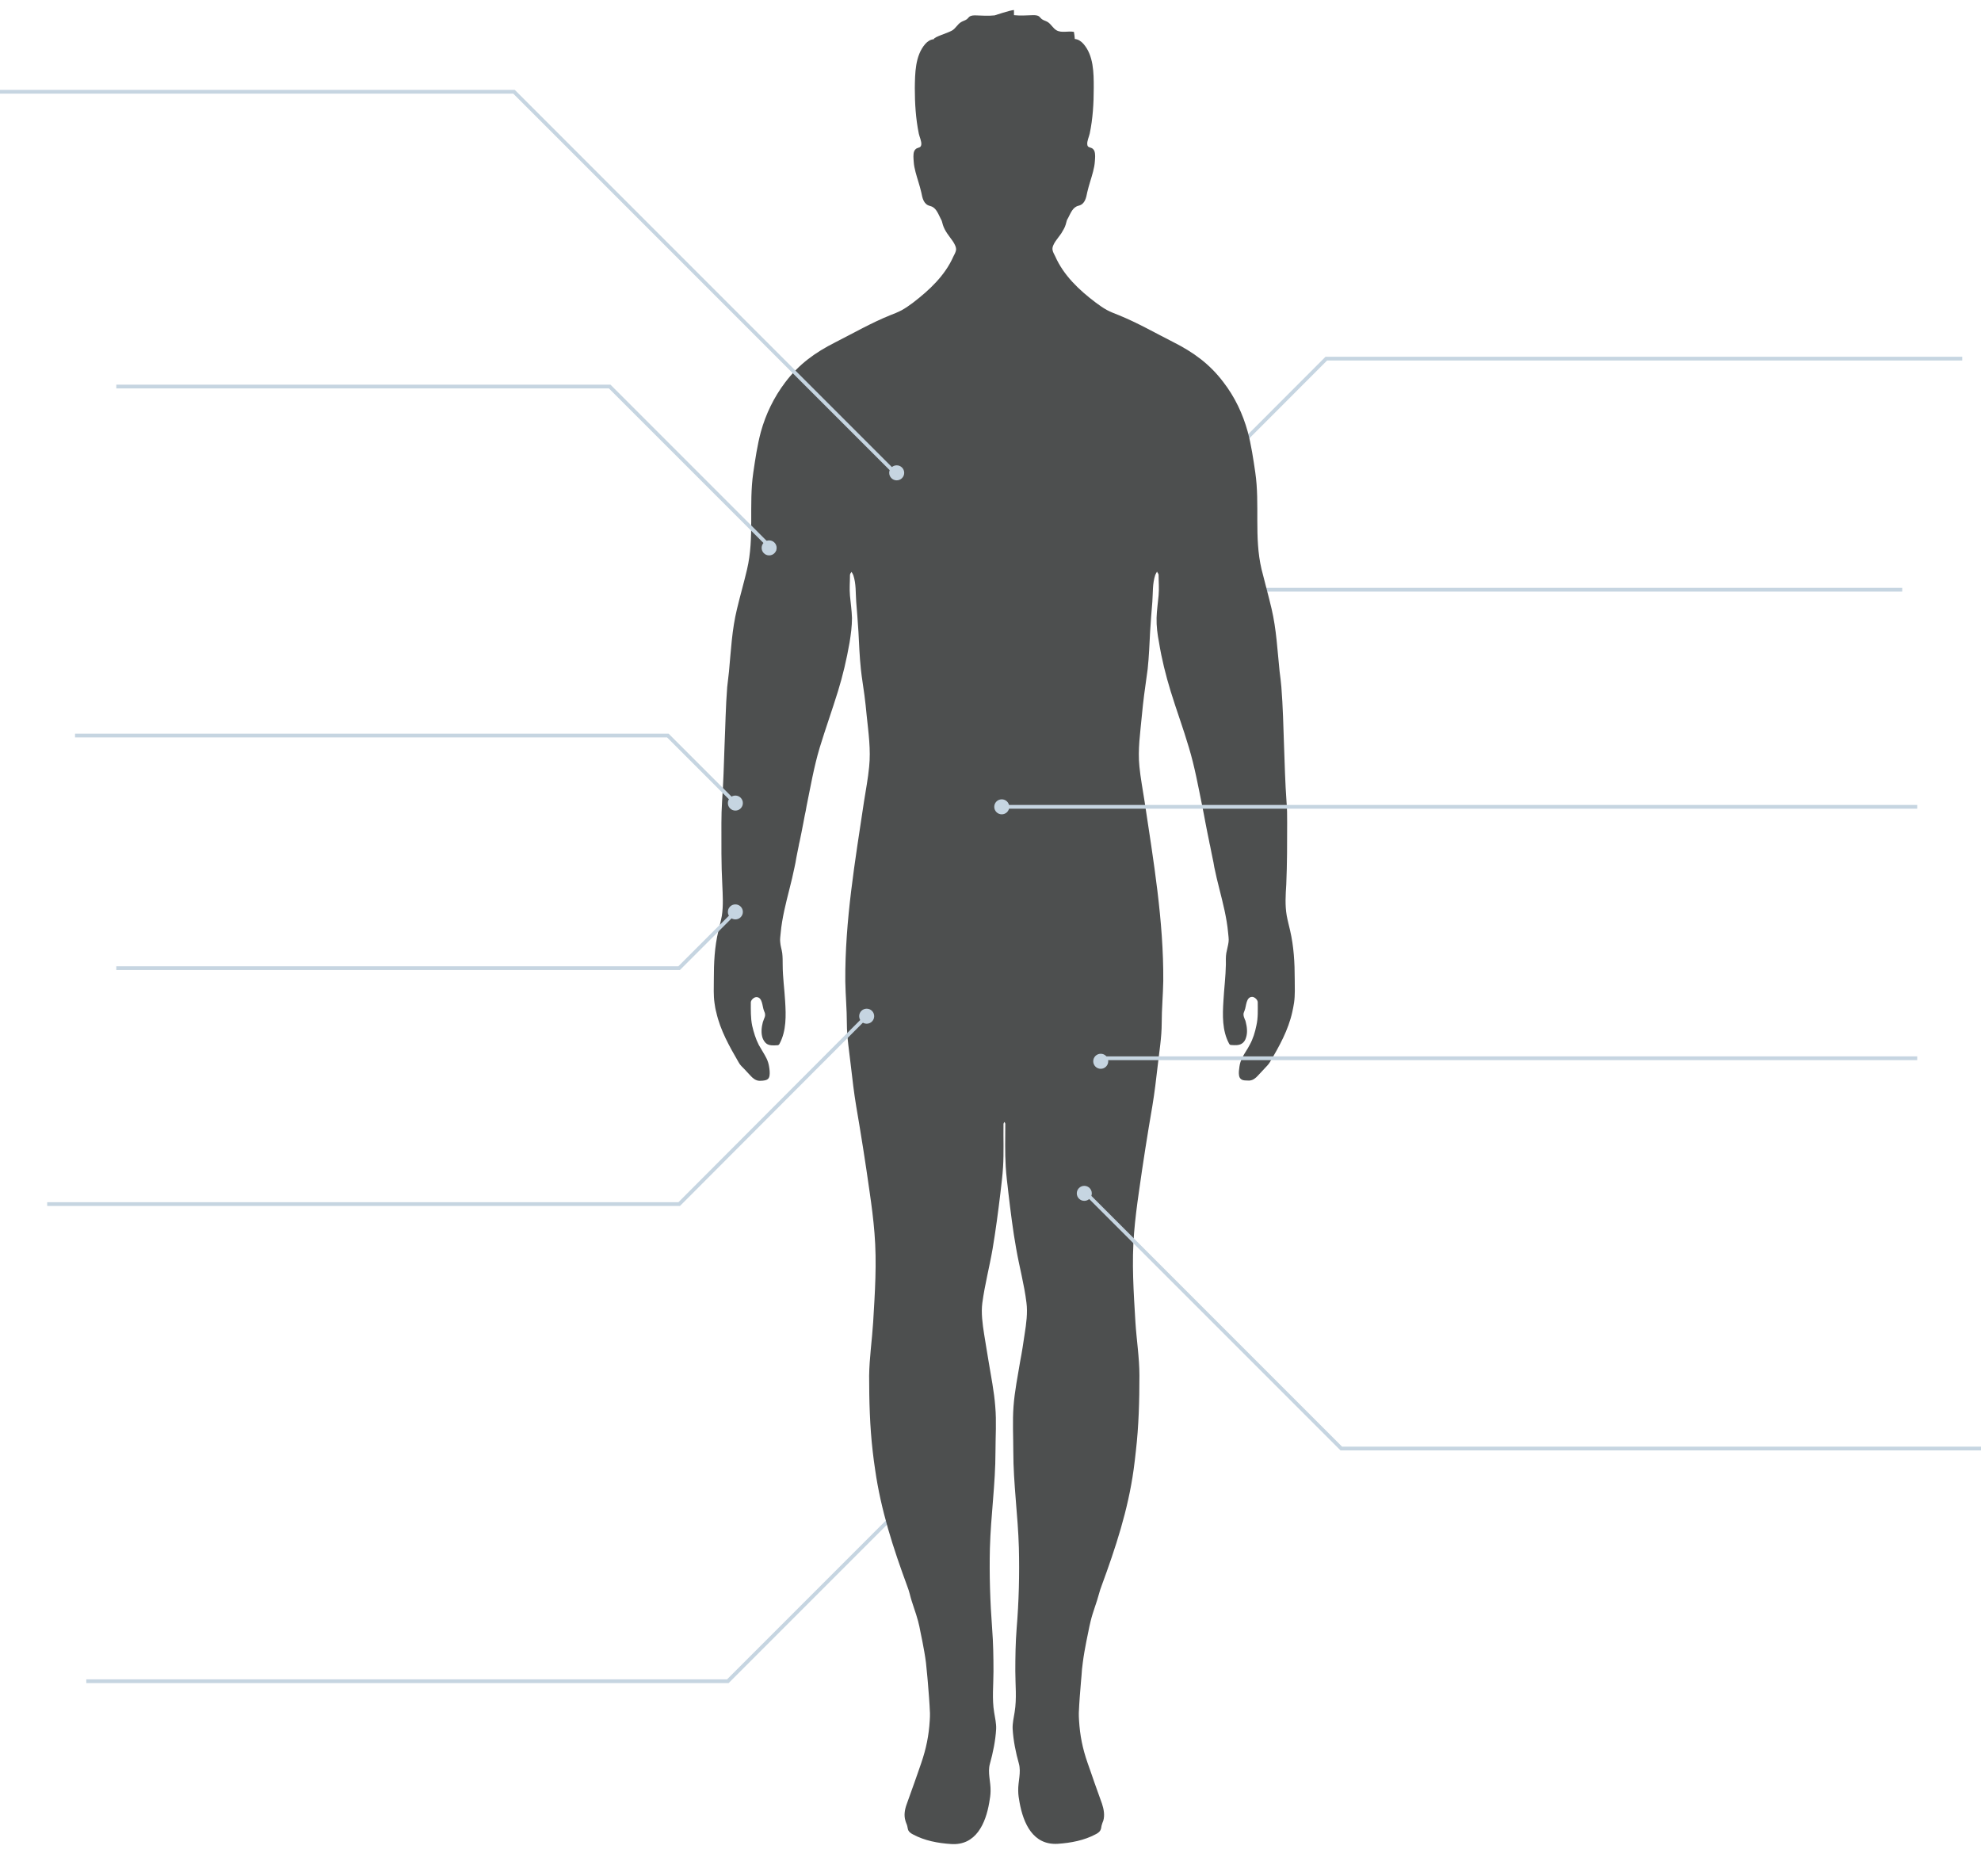 <svg width="528" height="500" viewBox="0 0 528 500" fill="none" xmlns="http://www.w3.org/2000/svg">
<path d="M507 157.146L326.5 157.146" stroke="#C6D5E1"/>
<path d="M23 448H194L246.5 395.5" stroke="#C6D5E1"/>
<circle cx="247" cy="395" r="2" fill="#C6D5E1"/>
<path d="M324 125.105L353.5 95.567H523" stroke="#C6D5E1"/>
<path d="M345.087 261.017C345.087 256.563 344.85 252.227 343.84 247.892C343.543 246.585 343.187 245.279 342.949 243.972C342.474 241.24 342.652 238.449 342.831 235.717C343.068 230.253 343.068 224.73 343.068 219.266C343.068 217.366 343.068 215.406 342.89 213.505C342.534 208.576 342.415 203.647 342.237 198.717C342.059 193.55 341.94 188.265 341.524 183.038C341.405 181.613 341.227 180.247 341.049 178.881C340.455 173.18 340.217 167.775 338.911 162.193C338.079 158.689 337.129 155.244 336.238 151.681C334.219 143.129 335.823 134.458 334.575 125.906C334.041 122.283 333.506 118.601 332.556 115.037C331.25 110.286 329.112 105.773 326.083 101.853C322.401 96.983 318.125 93.895 312.72 91.163C307.91 88.728 303.158 85.996 298.17 83.977C297.101 83.561 296.032 83.145 295.022 82.611C293.953 82.017 292.943 81.304 291.993 80.591C287.598 77.266 283.501 73.405 281.244 68.298C281.006 67.763 280.65 67.288 280.531 66.576C280.293 65.15 282.194 63.25 282.907 62.121C283.322 61.409 283.797 60.696 284.035 59.865C284.154 59.508 284.213 59.152 284.332 58.796C284.391 58.558 284.57 58.321 284.688 58.083C285.401 56.717 285.935 55.173 287.48 54.816C289.202 54.401 289.499 52.678 289.796 51.194C290.212 49.353 290.865 47.571 291.34 45.73C291.577 44.839 291.756 43.889 291.815 42.998C291.874 42.166 291.993 41.097 291.696 40.266C291.577 39.969 291.34 39.672 291.043 39.494C290.449 39.197 289.855 39.316 289.796 38.484C289.677 37.653 290.271 36.406 290.449 35.574C291.281 31.595 291.518 27.497 291.518 23.399C291.518 19.48 291.518 14.788 288.727 11.64C288.133 10.987 287.361 10.453 286.47 10.393C286.411 9.74 286.351 9.087 286.232 8.493C284.688 8.196 282.966 8.849 281.6 8.077C280.65 7.542 280.115 6.355 279.165 5.82C278.631 5.523 278.037 5.404 277.621 5.048C277.383 4.87 277.205 4.573 276.968 4.395C276.493 4.038 275.899 4.038 275.305 4.038C273.642 4.098 271.92 4.217 270.257 4.038V2.673C269.366 2.673 265.09 4.098 265.09 4.098C263.427 4.276 261.705 4.157 260.042 4.098C259.448 4.098 258.854 4.098 258.379 4.454C258.141 4.632 257.963 4.929 257.725 5.108C257.25 5.464 256.656 5.583 256.181 5.88C255.231 6.414 254.697 7.602 253.746 8.136C252.38 8.908 248.995 9.799 248.876 10.453C247.986 10.512 247.214 11.046 246.62 11.7C243.888 14.847 243.888 19.539 243.828 23.459C243.828 27.497 244.066 31.595 244.897 35.634C245.076 36.465 245.669 37.712 245.551 38.544C245.432 39.375 244.897 39.257 244.303 39.553C244.007 39.732 243.769 40.029 243.65 40.325C243.353 41.097 243.472 42.226 243.531 43.057C243.591 44.008 243.769 44.898 244.007 45.789C244.482 47.63 245.135 49.412 245.551 51.253C245.848 52.738 246.145 54.46 247.867 54.876C249.411 55.232 249.945 56.717 250.658 58.142C250.777 58.38 250.896 58.617 251.014 58.855C251.133 59.211 251.193 59.568 251.311 59.924C251.549 60.696 251.965 61.468 252.44 62.181C253.152 63.309 254.994 65.21 254.815 66.635C254.697 67.288 254.4 67.763 254.103 68.357C251.846 73.465 247.689 77.325 243.353 80.651C242.403 81.364 241.393 82.076 240.324 82.67C239.315 83.205 238.246 83.62 237.177 84.036C232.188 86.055 227.437 88.787 222.626 91.222C217.222 93.954 212.946 97.042 209.264 101.912C206.294 105.832 204.097 110.346 202.79 115.097C201.84 118.66 201.305 122.342 200.771 125.965C199.524 134.517 201.127 143.247 199.108 151.74C198.277 155.303 197.267 158.748 196.436 162.252C195.07 167.835 194.832 173.299 194.298 178.941C194.179 180.306 193.941 181.732 193.822 183.098C193.407 188.265 193.347 193.55 193.11 198.777C192.932 203.706 192.813 208.635 192.456 213.565C192.338 215.465 192.278 217.425 192.278 219.325C192.278 224.789 192.219 230.312 192.516 235.776C192.635 238.508 192.813 241.359 192.397 244.031C192.16 245.338 191.803 246.645 191.506 247.951C190.437 252.287 190.259 256.622 190.259 261.076C190.259 263.155 190.14 265.174 190.437 267.253C190.556 268.084 190.675 268.916 190.912 269.747C191.981 274.558 194.416 278.834 196.851 283.05C197.267 283.822 197.802 284.297 198.395 284.891C198.93 285.485 199.524 286.079 200.058 286.673C200.593 287.267 201.305 287.861 202.137 287.98C202.493 288.039 202.85 287.98 203.206 287.98C203.74 287.92 204.275 287.861 204.631 287.564C204.928 287.326 205.047 286.97 205.106 286.614C205.225 285.842 205.106 284.951 204.988 284.238C204.869 283.466 204.631 282.694 204.275 281.981C203.681 280.793 202.909 279.665 202.256 278.477C201.424 276.874 200.89 275.092 200.474 273.31C200.058 271.232 200.118 269.213 200.118 267.134C200.118 266.481 200.949 265.709 201.602 265.709C203.265 265.709 203.147 268.203 203.622 269.331C203.74 269.628 203.919 269.985 203.919 270.341C203.978 270.816 203.74 271.232 203.562 271.707C203.503 271.944 203.384 272.182 203.325 272.36C202.968 273.726 202.79 275.27 203.265 276.636C203.503 277.23 203.859 277.824 204.394 278.18C205.166 278.655 206.175 278.596 207.066 278.537C207.244 278.537 207.423 278.537 207.541 278.418C207.66 278.358 207.72 278.24 207.779 278.121C209.62 274.676 209.501 270.578 209.264 266.778C209.086 263.571 208.61 260.363 208.61 257.097C208.61 256.087 208.61 255.018 208.492 254.009C208.373 253.059 208.016 252.108 207.957 251.099C207.838 250.267 208.016 249.436 208.076 248.604C208.254 246.585 208.61 244.625 209.026 242.665C209.858 238.805 210.986 235.004 211.758 231.144C211.936 230.312 212.114 229.481 212.233 228.65C212.471 227.521 212.649 226.452 212.886 225.383C212.946 225.027 213.005 224.67 213.124 224.255C213.302 223.483 213.421 222.711 213.599 221.939C213.777 221.048 213.955 220.157 214.134 219.207C214.252 218.553 214.371 217.959 214.49 217.306C214.668 216.475 214.846 215.703 214.965 214.871C216.034 209.645 216.925 204.419 218.469 199.252C220.013 194.204 221.795 189.215 223.339 184.226C224.646 180.01 225.655 175.674 226.427 171.279C226.784 169.082 227.081 166.884 227.081 164.687C227.021 162.668 226.724 160.708 226.546 158.748C226.368 156.848 226.546 155.125 226.546 153.225C226.546 152.928 226.784 152.631 226.962 152.393C227.14 152.69 227.318 152.987 227.437 153.284C228.209 155.6 228.031 158.035 228.209 160.411C228.446 163.084 228.625 165.756 228.803 168.369C228.981 171.695 229.1 175.021 229.456 178.347C229.694 180.663 230.109 182.979 230.406 185.295C230.644 187.077 230.822 188.859 231 190.7C231.475 195.273 232.129 199.727 231.653 204.359C231.357 207.447 230.763 210.536 230.288 213.565C227.912 229.422 225.18 245.397 225.299 261.492C225.358 265.233 225.715 268.975 225.715 272.657C225.715 276.399 226.368 280.318 226.784 284.06C227.199 287.683 227.615 291.246 228.209 294.809C229.515 302.411 230.703 309.954 231.772 317.556C232.307 321.238 232.782 324.86 233.079 328.602C233.732 336.56 233.198 344.4 232.723 352.358C232.426 357.109 231.713 361.86 231.653 366.611C231.653 373.322 231.832 380.093 232.604 386.744C232.782 388.407 233.019 390.07 233.257 391.674C234.801 402.483 238.068 412.519 241.809 422.675C242.047 423.328 242.284 423.981 242.462 424.694C243.056 427.189 244.066 429.564 244.719 432.058C244.957 432.949 245.135 433.84 245.313 434.79C245.491 435.681 245.669 436.513 245.848 437.404C246.204 439.304 246.56 441.145 246.798 443.046C246.917 444.233 247.035 445.421 247.154 446.668C247.214 447.084 247.214 447.559 247.273 447.975C247.51 450.826 247.748 453.676 247.867 456.527C247.867 457.18 247.867 457.833 247.807 458.487C247.57 462.466 246.857 465.97 245.551 469.771C244.957 471.552 244.303 473.334 243.71 475.056C243.056 476.957 242.344 478.798 241.69 480.698C241.156 482.124 240.859 483.727 241.334 485.212C241.453 485.687 241.69 486.103 241.809 486.578C241.928 486.994 241.928 487.409 242.106 487.766C242.344 488.241 242.878 488.597 243.353 488.835C246.441 490.498 249.945 491.151 253.449 491.389C260.101 491.864 262.714 485.925 263.664 480.342C263.843 479.332 264.021 478.263 264.021 477.254C264.08 474.819 263.189 472.325 263.843 470.008C264.674 467.039 265.327 463.832 265.505 460.744C265.565 459.259 265.209 457.774 264.971 456.289C264.377 452.726 264.793 448.984 264.793 445.362C264.793 441.561 264.733 437.76 264.436 433.959C263.902 426.832 263.664 419.705 263.843 412.519C264.08 403.908 265.327 395.415 265.327 386.804C265.327 382.825 265.624 378.786 265.268 374.807C264.971 370.769 264.14 366.789 263.486 362.751C263.071 360.375 262.714 357.94 262.298 355.505C261.883 352.833 261.467 349.863 261.823 347.191C262.477 342.321 263.724 337.629 264.555 332.819C265.387 327.889 266.04 322.901 266.634 317.971C266.753 316.784 266.931 315.596 267.05 314.349C267.168 313.22 267.287 312.092 267.347 310.963C267.584 307.162 267.406 303.361 267.465 299.561C267.465 299.382 267.584 299.145 267.703 298.967C267.822 299.145 267.94 299.323 267.94 299.501C267.94 303.302 267.822 307.103 268.059 310.904C268.119 312.032 268.237 313.161 268.356 314.289C268.475 315.477 268.653 316.665 268.772 317.912C269.366 322.901 269.96 327.83 270.851 332.759C271.682 337.57 272.989 342.262 273.582 347.132C273.939 349.804 273.523 352.833 273.107 355.446C272.751 357.881 272.395 360.257 271.92 362.692C271.266 366.671 270.435 370.709 270.138 374.748C269.841 378.727 270.078 382.765 270.078 386.744C270.078 395.356 271.326 403.848 271.563 412.46C271.741 419.587 271.563 426.773 270.969 433.9C270.672 437.7 270.613 441.501 270.613 445.302C270.613 448.925 271.029 452.607 270.435 456.23C270.197 457.715 269.841 459.199 269.9 460.684C270.078 463.772 270.732 467.039 271.563 469.949C272.216 472.325 271.326 474.76 271.385 477.194C271.385 478.263 271.563 479.273 271.741 480.283C272.751 485.865 275.305 491.745 281.956 491.329C285.401 491.092 288.964 490.438 292.053 488.775C292.528 488.538 293.062 488.182 293.3 487.706C293.478 487.35 293.537 486.934 293.597 486.519C293.715 486.044 293.894 485.568 294.072 485.153C294.488 483.668 294.191 482.064 293.715 480.639C293.062 478.739 292.35 476.898 291.696 474.997C291.102 473.215 290.449 471.434 289.855 469.711C288.549 465.97 287.836 462.466 287.598 458.427C287.539 457.774 287.539 457.121 287.539 456.468C287.658 453.557 287.895 450.766 288.133 447.915C288.192 447.5 288.192 447.025 288.252 446.609C288.311 445.421 288.43 444.233 288.608 442.986C288.846 441.086 289.202 439.185 289.558 437.344C289.736 436.453 289.915 435.622 290.093 434.731C290.271 433.84 290.449 432.949 290.687 431.999C291.281 429.505 292.29 427.129 292.943 424.635C293.122 423.922 293.359 423.269 293.597 422.616C297.338 412.46 300.664 402.364 302.149 391.614C302.386 389.951 302.565 388.288 302.743 386.685C303.515 380.033 303.693 373.263 303.693 366.552C303.693 361.801 302.921 357.05 302.624 352.298C302.149 344.34 301.614 336.501 302.268 328.543C302.565 324.86 303.04 321.178 303.574 317.496C304.643 309.894 305.831 302.292 307.137 294.75C307.731 291.187 308.147 287.623 308.563 284.001C308.979 280.259 309.632 276.399 309.632 272.598C309.632 268.856 309.988 265.115 310.048 261.432C310.166 245.397 307.434 229.362 305.059 213.505C304.584 210.417 303.99 207.329 303.693 204.3C303.218 199.727 303.93 195.213 304.346 190.64C304.524 188.859 304.703 187.017 304.94 185.236C305.237 182.92 305.593 180.603 305.89 178.287C306.247 174.961 306.365 171.636 306.544 168.31C306.722 165.637 306.9 162.965 307.137 160.352C307.316 157.976 307.138 155.541 307.91 153.225C308.028 152.928 308.207 152.631 308.385 152.334C308.503 152.631 308.8 152.928 308.8 153.165C308.8 155.007 308.979 156.788 308.8 158.689C308.622 160.649 308.325 162.668 308.266 164.628C308.207 166.825 308.503 169.082 308.919 171.22C309.632 175.615 310.701 179.891 312.007 184.167C313.552 189.215 315.393 194.144 316.877 199.192C318.422 204.3 319.372 209.585 320.441 214.812C320.619 215.643 320.738 216.415 320.916 217.247C321.035 217.9 321.153 218.494 321.272 219.147C321.45 220.038 321.629 220.929 321.807 221.879C321.985 222.651 322.104 223.423 322.282 224.195C322.341 224.552 322.401 224.908 322.519 225.324C322.757 226.452 322.935 227.521 323.173 228.59C323.351 229.422 323.529 230.253 323.648 231.084C324.42 234.945 325.548 238.746 326.38 242.606C326.795 244.566 327.152 246.526 327.33 248.545C327.389 249.376 327.567 250.208 327.449 251.039C327.33 251.99 327.033 252.94 326.855 253.949C326.677 254.959 326.736 256.028 326.736 257.038C326.677 260.245 326.261 263.452 326.083 266.718C325.845 270.519 325.726 274.617 327.567 278.062C327.627 278.18 327.686 278.299 327.805 278.359C327.924 278.477 328.102 278.477 328.28 278.477C329.171 278.537 330.181 278.596 330.953 278.121C331.547 277.765 331.903 277.171 332.081 276.577C332.556 275.211 332.378 273.667 332.022 272.301C331.962 272.063 331.903 271.826 331.784 271.647C331.606 271.232 331.428 270.757 331.428 270.282C331.428 269.925 331.606 269.628 331.725 269.272C332.2 268.144 332.081 265.649 333.744 265.649C334.397 265.649 335.229 266.421 335.229 267.075C335.229 269.153 335.347 271.172 334.872 273.251C334.516 275.033 333.982 276.814 333.091 278.418C332.497 279.606 331.665 280.675 331.071 281.922C330.715 282.635 330.478 283.347 330.359 284.179C330.24 284.951 330.121 285.842 330.24 286.554C330.299 286.911 330.418 287.267 330.715 287.504C331.071 287.861 331.665 287.92 332.14 287.92C332.497 287.92 332.853 287.98 333.209 287.92C334.041 287.801 334.694 287.267 335.288 286.614C335.823 286.02 336.417 285.426 336.951 284.832C337.545 284.179 338.079 283.704 338.495 282.991C340.99 278.774 343.365 274.498 344.434 269.688C344.612 268.856 344.79 268.025 344.909 267.193C345.206 265.115 345.087 263.095 345.087 261.017Z" fill="#4D4F4F"/>
<ellipse cx="230.999" cy="270.792" rx="1.999" ry="2.003" fill="#C6D5E1"/>
<path d="M12.576 320.856H181.034L230.5 271.293" stroke="#C6D5E1"/>
<circle cx="205" cy="146" r="2" fill="#C6D5E1"/>
<path d="M206.5 147L162.5 103L31 103" stroke="#C6D5E1"/>
<circle cx="239" cy="126" r="2" fill="#C6D5E1"/>
<path d="M239.05 126.5L137 24.45H0" stroke="#C6D5E1"/>
<circle cx="196" cy="214" r="2" fill="#C6D5E1"/>
<path d="M20 196L178 196L196 214" stroke="#C6D5E1"/>
<circle cx="196" cy="243" r="2" fill="#C6D5E1"/>
<path d="M31 258H181L196 243" stroke="#C6D5E1"/>
<ellipse cx="293.381" cy="282.807" rx="1.999" ry="2.003" fill="#C6D5E1"/>
<path d="M511 282H294" stroke="#C6D5E1"/>
<circle r="2" transform="matrix(-1 0 0 1 289 318)" fill="#C6D5E1"/>
<path d="M528 386H357.5L289.5 318" stroke="#C6D5E1"/>
<path d="M266.5 215L511 215" stroke="#C6D5E1"/>
<circle cx="267" cy="215" r="2" fill="#C6D5E1"/>
</svg>

